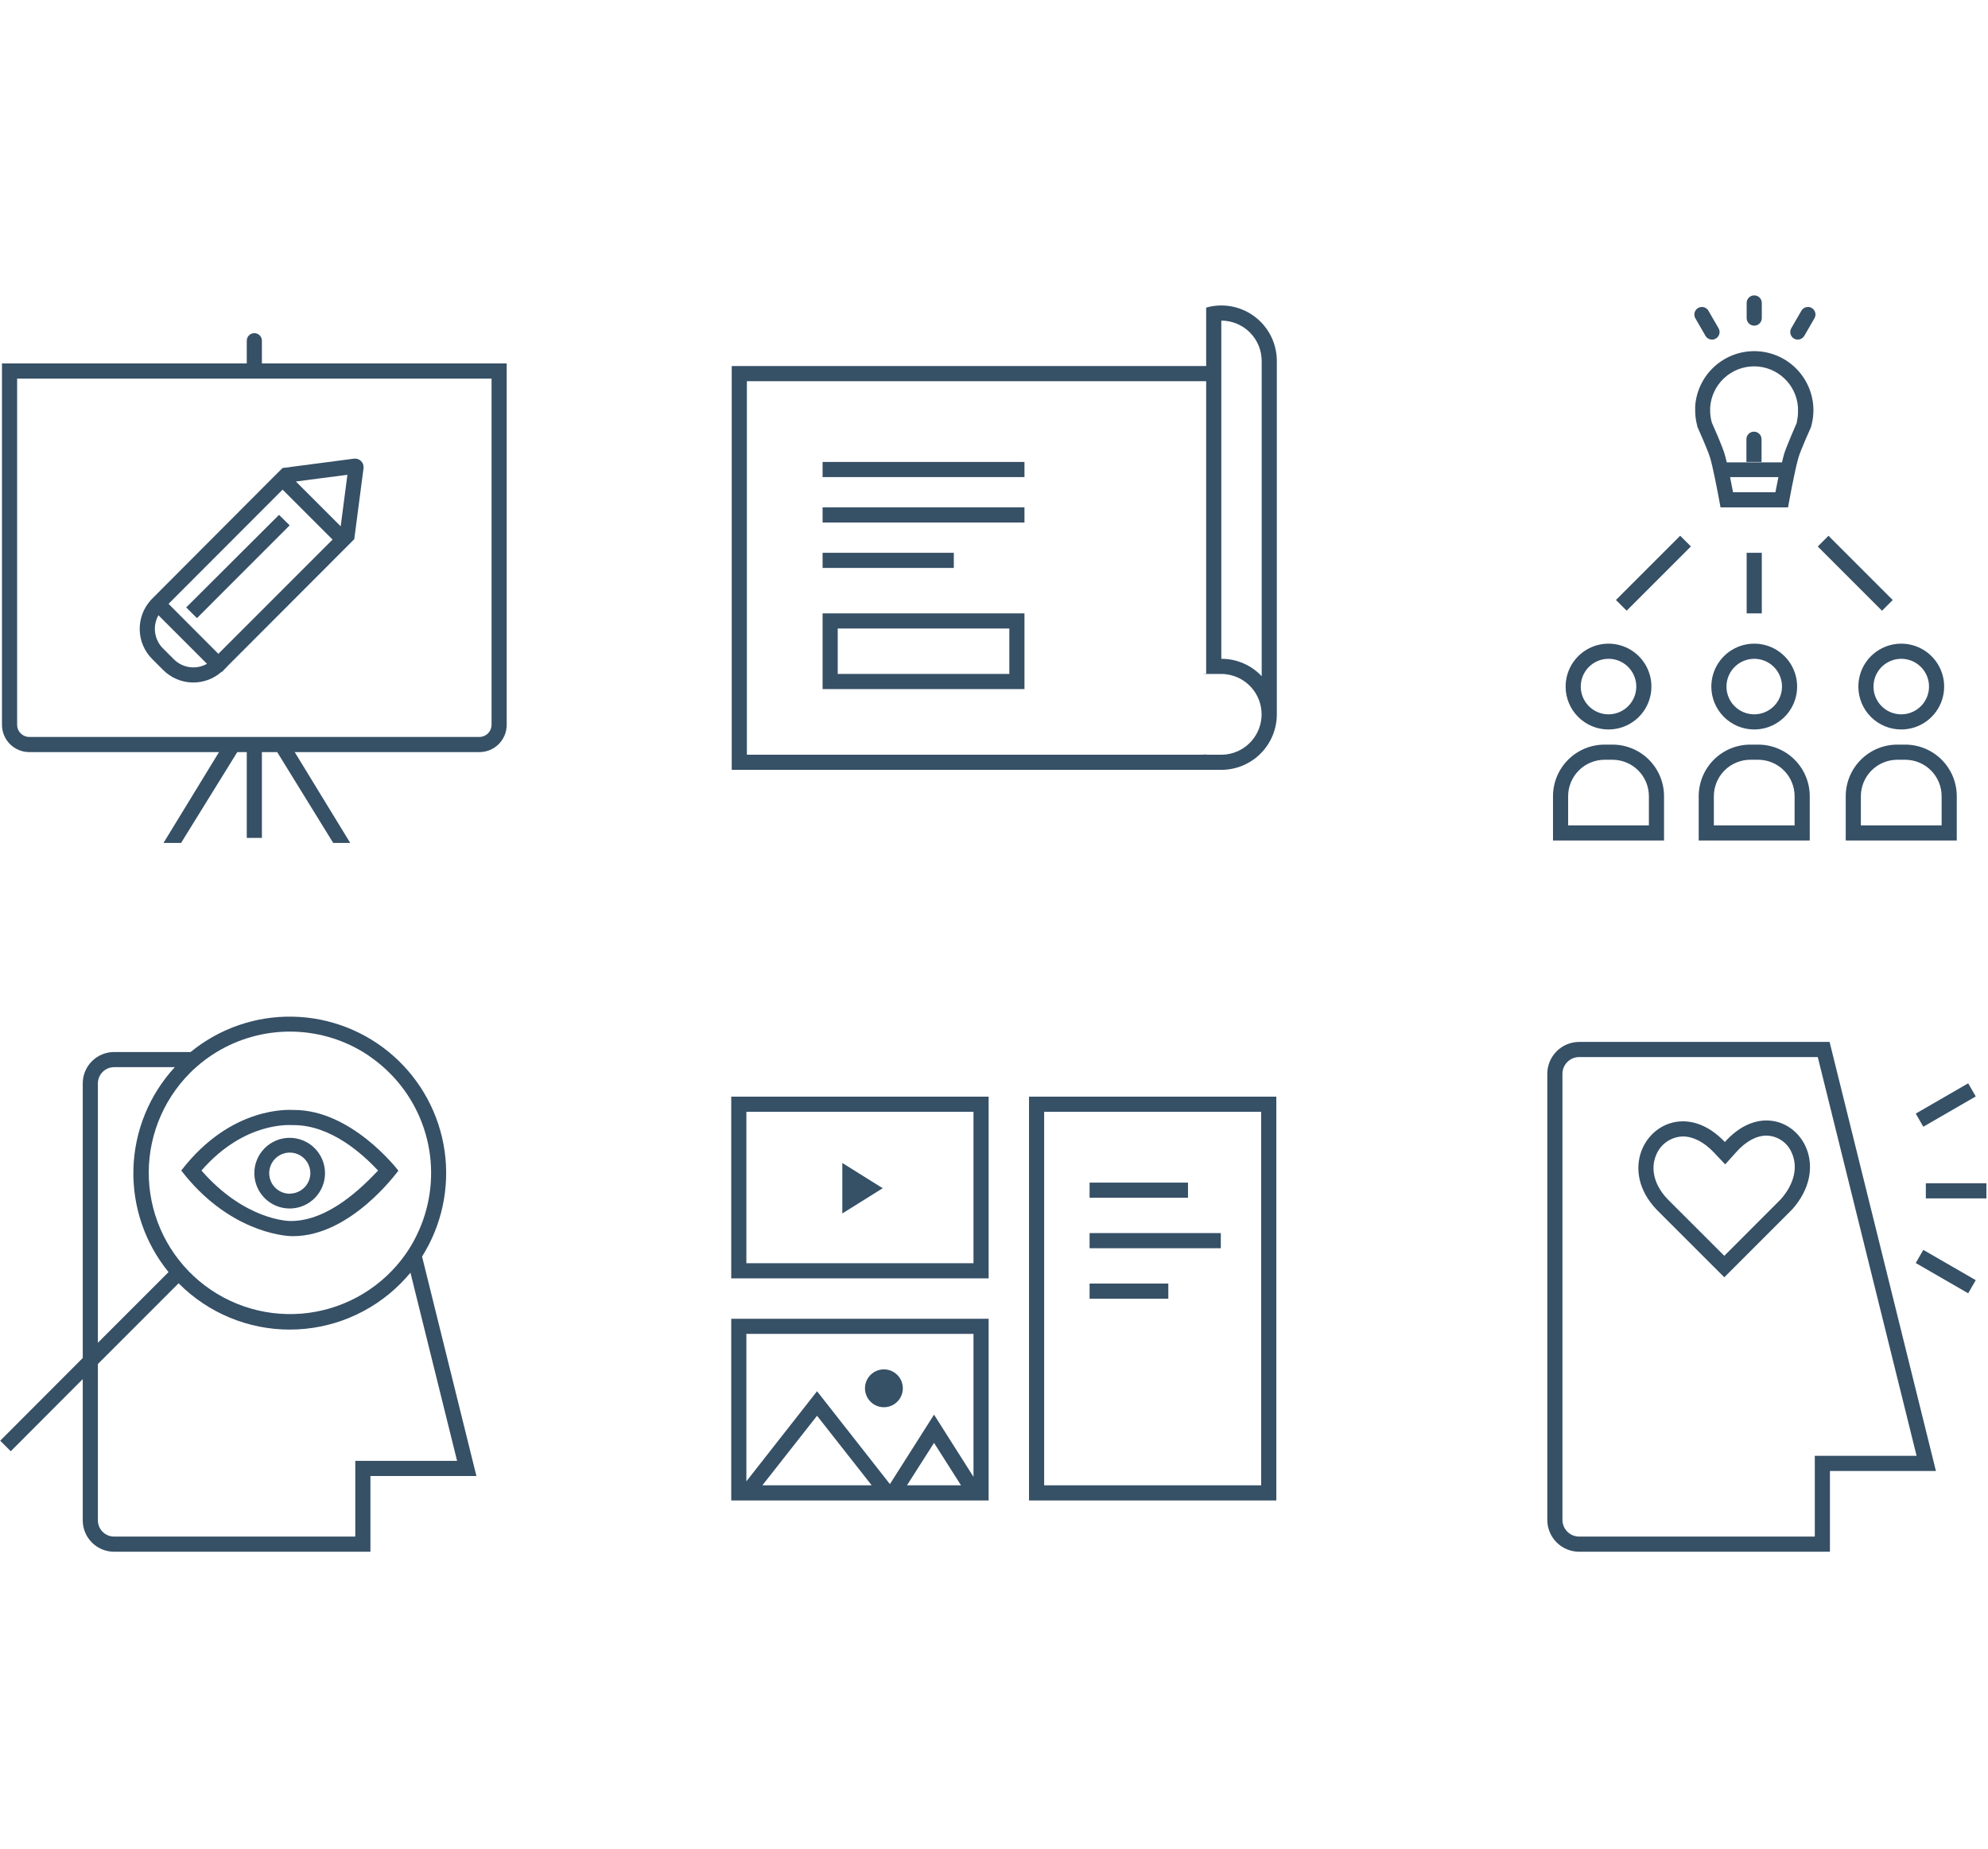 <svg width="615" height="572" viewBox="0 0 615 572" fill="none" xmlns="http://www.w3.org/2000/svg">
<g clip-path="url(#clip0_2107_452)">
<path d="M112.469 144.772C112.508 144.381 112.46 143.986 112.328 143.616C112.196 143.246 111.983 142.91 111.705 142.632C111.427 142.354 111.091 142.142 110.721 142.01C110.351 141.877 109.956 141.829 109.565 141.868L87.503 144.756H87.425L84.099 148.066L48.781 183.478L47.08 185.18L46.658 185.602C46.621 185.645 46.59 185.692 46.564 185.742C44.321 188.256 43.125 191.533 43.221 194.901C43.317 198.268 44.697 201.472 47.08 203.854L50.483 207.258C52.858 209.634 56.05 211.014 59.407 211.116C62.765 211.217 66.035 210.033 68.548 207.804H68.704L69.157 207.336L70.875 205.556L106.193 170.191L109.503 166.865H109.581L112.469 144.772ZM53.793 203.948L50.39 200.544C49.077 199.222 48.231 197.508 47.983 195.661C47.735 193.815 48.098 191.938 49.016 190.317L64.036 205.337C62.411 206.257 60.53 206.619 58.681 206.368C56.831 206.117 55.114 205.267 53.793 203.948V203.948ZM67.549 202.246L52.138 186.788L87.425 151.455L102.883 166.912L67.549 202.246ZM91.531 148.941L107.473 146.864L105.396 162.806L91.531 148.941ZM60.929 191.207L57.603 187.897L86.317 159.261L89.611 162.509L60.929 191.207ZM81.023 112.421V105.394C81.023 104.773 80.777 104.178 80.338 103.738C79.898 103.299 79.303 103.052 78.681 103.052C78.06 103.052 77.465 103.299 77.025 103.738C76.586 104.178 76.339 104.773 76.339 105.394V112.421H0.613V224.214C0.613 226.45 1.502 228.595 3.083 230.176C4.664 231.757 6.809 232.646 9.045 232.646H76.339V259.189H81.023V232.646H148.318C150.554 232.646 152.699 231.757 154.28 230.176C155.861 228.595 156.75 226.45 156.75 224.214V112.421H81.023ZM152.066 224.214C152.061 225.207 151.665 226.158 150.963 226.859C150.262 227.561 149.311 227.957 148.318 227.961H9.045C8.052 227.957 7.101 227.561 6.399 226.859C5.698 226.158 5.301 225.207 5.297 224.214V117.105H152.066V224.214ZM85.754 232.646H91.172L108.347 260.75H103.086L85.754 232.646ZM50.577 260.75L67.752 232.646H73.404L56.011 260.75H50.577Z" fill="#365066"/>
<path d="M373.136 208.471V208.58C372.619 208.504 372.097 208.467 371.575 208.471H373.136Z" fill="#365066"/>
<path d="M371.575 233.452C372.097 233.453 372.618 233.421 373.136 233.359V233.452H371.575Z" fill="#365066"/>
<path d="M377.82 94.491C376.236 94.484 374.658 94.705 373.136 95.147V113.227H226.368V238.136H377.82C382.376 238.136 386.744 236.327 389.965 233.106C393.186 229.885 394.995 225.516 394.995 220.961V111.666C394.995 107.111 393.186 102.742 389.965 99.521C386.744 96.3 382.376 94.491 377.82 94.491ZM379.382 233.359C378.864 233.421 378.342 233.453 377.82 233.452H231.052V117.911H373.136V208.47H377.82C378.343 208.467 378.865 208.504 379.382 208.58C382.395 208.966 385.164 210.437 387.17 212.718C389.177 214.998 390.284 217.932 390.284 220.969C390.284 224.007 389.177 226.94 387.17 229.221C385.164 231.501 382.395 232.972 379.382 233.359ZM390.311 209.173C388.71 207.466 386.775 206.107 384.626 205.18C382.477 204.253 380.161 203.779 377.82 203.786V99.175C381.133 99.175 384.31 100.491 386.653 102.833C388.995 105.176 390.311 108.353 390.311 111.666V209.173Z" fill="#365066"/>
<path d="M254.473 142.893V147.577H316.927V142.893H254.473Z" fill="#365066"/>
<path d="M254.473 156.946V161.63H316.927V156.946H254.473Z" fill="#365066"/>
<path d="M254.473 170.998V175.682H295.068V170.998H254.473Z" fill="#365066"/>
<path d="M312.243 194.418V208.47H259.157V194.418H312.243ZM316.927 189.734H254.473V213.155H316.927V189.734Z" fill="#365066"/>
<path d="M497.605 225.645C500.23 225.645 502.796 224.867 504.978 223.409C507.161 221.951 508.862 219.878 509.866 217.453C510.871 215.028 511.134 212.359 510.622 209.785C510.11 207.21 508.846 204.846 506.99 202.989C505.133 201.133 502.769 199.869 500.194 199.357C497.62 198.845 494.951 199.108 492.526 200.113C490.101 201.117 488.028 202.818 486.57 205.001C485.112 207.183 484.334 209.749 484.334 212.374C484.331 214.117 484.673 215.844 485.34 217.455C486.006 219.066 486.983 220.53 488.216 221.763C489.449 222.996 490.913 223.973 492.524 224.639C494.135 225.306 495.862 225.648 497.605 225.645V225.645ZM497.605 203.786C499.304 203.786 500.964 204.29 502.376 205.234C503.788 206.177 504.889 207.518 505.539 209.088C506.189 210.657 506.359 212.383 506.028 214.049C505.696 215.715 504.878 217.245 503.677 218.446C502.476 219.647 500.946 220.465 499.28 220.796C497.615 221.128 495.888 220.958 494.319 220.308C492.75 219.658 491.408 218.557 490.465 217.145C489.521 215.733 489.018 214.072 489.018 212.374C489.018 210.096 489.922 207.912 491.533 206.302C493.143 204.691 495.328 203.786 497.605 203.786V203.786Z" fill="#365066"/>
<path d="M498.839 230.33H496.387C492.156 230.334 488.1 232.016 485.108 235.008C482.117 238 480.434 242.056 480.43 246.287V259.995H514.78V246.287C514.78 242.057 513.101 238.001 510.112 235.009C507.123 232.017 503.068 230.334 498.839 230.33V230.33ZM510.096 255.311H485.114V246.287C485.118 243.298 486.307 240.433 488.421 238.32C490.534 236.207 493.399 235.018 496.387 235.014H498.839C501.826 235.018 504.689 236.207 506.8 238.321C508.911 240.435 510.096 243.3 510.096 246.287V255.311Z" fill="#365066"/>
<path d="M542.682 225.645C545.307 225.645 547.873 224.867 550.055 223.409C552.238 221.951 553.939 219.878 554.943 217.453C555.948 215.028 556.21 212.359 555.698 209.785C555.186 207.21 553.922 204.846 552.066 202.989C550.21 201.133 547.845 199.869 545.271 199.357C542.696 198.845 540.028 199.108 537.603 200.113C535.178 201.117 533.105 202.818 531.647 205.001C530.189 207.183 529.41 209.749 529.41 212.374C529.41 215.894 530.808 219.269 533.297 221.758C535.786 224.247 539.162 225.645 542.682 225.645V225.645ZM542.682 203.786C544.38 203.786 546.041 204.29 547.453 205.234C548.865 206.177 549.966 207.518 550.616 209.088C551.266 210.657 551.436 212.383 551.104 214.049C550.773 215.715 549.955 217.245 548.754 218.446C547.553 219.647 546.023 220.465 544.357 220.796C542.691 221.128 540.965 220.958 539.395 220.308C537.826 219.658 536.485 218.557 535.542 217.145C534.598 215.733 534.094 214.072 534.094 212.374C534.098 210.098 535.004 207.916 536.614 206.306C538.224 204.697 540.405 203.791 542.682 203.786V203.786Z" fill="#365066"/>
<path d="M543.9 230.33H541.464C539.365 230.33 537.286 230.744 535.347 231.549C533.408 232.354 531.646 233.533 530.164 235.02C528.682 236.507 527.507 238.271 526.708 240.213C525.909 242.154 525.501 244.234 525.507 246.334V259.995H559.857V246.287C559.857 242.055 558.176 237.996 555.183 235.003C552.191 232.011 548.132 230.33 543.9 230.33ZM555.173 255.311H530.191V246.287C530.195 243.298 531.384 240.433 533.497 238.32C535.611 236.207 538.476 235.018 541.464 235.014H543.9C545.384 235.016 546.852 235.31 548.222 235.88C549.592 236.451 550.836 237.285 551.883 238.337C552.93 239.388 553.759 240.635 554.324 242.008C554.888 243.38 555.177 244.85 555.173 246.334V255.311Z" fill="#365066"/>
<path d="M588.164 225.645C590.789 225.645 593.355 224.867 595.537 223.409C597.72 221.951 599.421 219.878 600.426 217.453C601.43 215.028 601.693 212.359 601.181 209.785C600.669 207.21 599.405 204.846 597.549 202.989C595.693 201.133 593.328 199.869 590.753 199.357C588.179 198.845 585.51 199.108 583.085 200.113C580.66 201.117 578.588 202.818 577.129 205.001C575.671 207.183 574.893 209.749 574.893 212.374C574.891 214.117 575.232 215.844 575.899 217.455C576.565 219.066 577.542 220.53 578.775 221.763C580.008 222.996 581.472 223.973 583.083 224.639C584.694 225.306 586.421 225.648 588.164 225.645V225.645ZM588.164 203.786C589.863 203.786 591.523 204.29 592.935 205.234C594.347 206.177 595.448 207.518 596.098 209.088C596.748 210.657 596.918 212.383 596.587 214.049C596.255 215.715 595.437 217.245 594.236 218.446C593.035 219.647 591.505 220.465 589.84 220.796C588.174 221.128 586.447 220.958 584.878 220.308C583.309 219.658 581.968 218.557 581.024 217.145C580.08 215.733 579.577 214.072 579.577 212.374C579.577 210.096 580.481 207.912 582.092 206.302C583.702 204.691 585.887 203.786 588.164 203.786Z" fill="#365066"/>
<path d="M589.398 230.33H586.946C582.716 230.334 578.659 232.016 575.668 235.008C572.676 238 570.993 242.056 570.989 246.287V259.995H605.339V246.287C605.339 242.057 603.66 238.001 600.671 235.009C597.682 232.017 593.627 230.334 589.398 230.33V230.33ZM600.655 255.311H575.673V246.287C575.677 243.298 576.867 240.433 578.98 238.32C581.093 236.207 583.958 235.018 586.946 235.014H589.398C592.385 235.018 595.248 236.207 597.359 238.321C599.47 240.435 600.655 243.3 600.655 246.287V255.311Z" fill="#365066"/>
<path d="M545.024 170.998H540.34V189.734H545.024V170.998Z" fill="#365066"/>
<path d="M523.089 169.032L519.777 165.72L499.904 185.593L503.216 188.905L523.089 169.032Z" fill="#365066"/>
<path d="M565.652 165.734L562.339 169.046L582.212 188.919L585.524 185.607L565.652 165.734Z" fill="#365066"/>
<path d="M560.95 125.624C560.619 121.006 558.55 116.683 555.161 113.528C551.771 110.373 547.312 108.619 542.682 108.619C538.051 108.619 533.592 110.373 530.203 113.528C526.813 116.683 524.745 121.006 524.414 125.624C524.414 126.046 524.414 126.483 524.414 126.92C524.413 128.458 524.607 129.99 524.991 131.48C524.991 131.745 525.116 131.995 525.194 132.245C525.194 132.245 528.317 139.162 529.035 141.613C529.457 143.002 529.957 145.235 530.441 147.577C531.393 152.09 532.252 156.945 532.252 156.945H553.143C553.143 156.945 555.157 145.563 556.39 141.457C557.109 139.052 560.216 132.182 560.216 132.182C560.341 131.761 560.356 131.683 560.419 131.417C560.803 129.928 560.997 128.396 560.996 126.858C560.996 126.483 560.981 126.046 560.95 125.624ZM536.124 152.261C535.859 150.856 535.531 149.217 535.203 147.577H550.161C549.833 149.232 549.505 150.872 549.239 152.261H536.124ZM555.875 130.402V130.699C555.204 132.26 552.752 137.866 551.972 140.27C551.753 141.004 551.519 141.956 551.269 143.018H534.188C533.938 141.988 533.704 141.051 533.485 140.333C532.751 137.897 530.222 132.182 529.551 130.683C529.551 130.59 529.551 130.496 529.473 130.371C529.189 129.269 529.048 128.136 529.051 126.998C529.051 126.639 529.051 126.358 529.051 126.124V126.015C529.285 122.571 530.817 119.345 533.339 116.989C535.861 114.632 539.183 113.321 542.635 113.321C546.086 113.321 549.409 114.632 551.931 116.989C554.452 119.345 555.985 122.571 556.219 126.015V126.124C556.219 126.374 556.219 126.655 556.219 126.998C556.253 128.143 556.138 129.287 555.875 130.402ZM544.946 135.992V142.893H540.262V135.867C540.262 135.246 540.508 134.65 540.948 134.211C541.387 133.772 541.982 133.525 542.604 133.525C543.225 133.525 543.82 133.772 544.26 134.211C544.699 134.65 544.946 135.246 544.946 135.867V135.992ZM542.682 91.368C543.303 91.368 543.899 91.615 544.338 92.054C544.777 92.493 545.024 93.089 545.024 93.71V98.394C545.024 99.015 544.777 99.611 544.338 100.05C543.899 100.49 543.303 100.736 542.682 100.736C542.061 100.736 541.465 100.49 541.026 100.05C540.586 99.611 540.34 99.015 540.34 98.394V93.71C540.34 93.089 540.586 92.493 541.026 92.054C541.465 91.615 542.061 91.368 542.682 91.368V91.368ZM526.49 94.959C526.902 94.957 527.307 95.065 527.663 95.271C528.02 95.476 528.316 95.773 528.52 96.13L531.643 101.533C531.799 101.799 531.901 102.093 531.942 102.399C531.983 102.704 531.963 103.015 531.883 103.313C531.803 103.611 531.665 103.89 531.476 104.133C531.288 104.377 531.052 104.581 530.784 104.733C530.435 104.941 530.035 105.05 529.629 105.046C529.217 105.048 528.812 104.94 528.456 104.734C528.099 104.529 527.803 104.232 527.599 103.875L524.476 98.472C524.164 97.936 524.077 97.298 524.235 96.698C524.394 96.097 524.783 95.585 525.319 95.272C525.675 95.065 526.079 94.957 526.49 94.959V94.959ZM559.295 94.959C558.883 94.957 558.478 95.065 558.122 95.271C557.765 95.476 557.469 95.773 557.265 96.13L554.142 101.533C553.83 102.069 553.743 102.707 553.901 103.307C554.059 103.908 554.449 104.421 554.985 104.733C555.253 104.887 555.548 104.986 555.854 105.025C556.159 105.064 556.47 105.042 556.767 104.961C557.065 104.88 557.343 104.74 557.586 104.551C557.83 104.362 558.034 104.127 558.186 103.859L561.309 98.457C561.465 98.191 561.566 97.896 561.608 97.591C561.649 97.285 561.629 96.975 561.549 96.677C561.469 96.379 561.331 96.1 561.142 95.856C560.954 95.612 560.718 95.408 560.45 95.256C560.101 95.048 559.701 94.94 559.295 94.944V94.959Z" fill="#365066"/>
<path d="M130.567 388.687C136.695 378.967 139.165 367.383 137.535 356.009C135.905 344.634 130.282 334.211 121.671 326.602C113.06 318.994 102.023 314.697 90.534 314.481C79.046 314.264 67.855 318.142 58.963 325.42H35.34C34.065 325.414 32.802 325.66 31.622 326.142C30.442 326.625 29.369 327.335 28.464 328.233C27.559 329.13 26.84 330.198 26.348 331.374C25.856 332.549 25.601 333.811 25.597 335.085V420.07L0.068 445.645L3.332 448.909L25.597 426.597V470.315C25.599 471.591 25.853 472.854 26.344 474.032C26.835 475.209 27.553 476.278 28.459 477.178C29.364 478.077 30.438 478.789 31.618 479.272C32.799 479.756 34.064 480.002 35.34 479.995H114.594V456.575H147.383L130.567 388.687ZM60.681 330.105C62.65 328.35 64.777 326.782 67.035 325.42C73.864 321.287 81.693 319.102 89.675 319.102C97.657 319.102 105.487 321.287 112.315 325.42C113.393 326.072 114.435 326.781 115.438 327.544C117.258 328.868 118.971 330.336 120.559 331.931C127.002 338.372 131.272 346.665 132.773 355.651C134.273 364.636 132.929 373.867 128.928 382.051C127.957 384.084 126.819 386.032 125.524 387.875C122.046 392.833 117.576 397.015 112.397 400.154C107.218 403.294 101.443 405.323 95.439 406.114C89.434 406.904 83.331 406.438 77.516 404.746C71.701 403.053 66.301 400.171 61.658 396.282C57.016 392.393 53.232 387.581 50.547 382.153C47.862 376.724 46.334 370.797 46.06 364.747C45.786 358.697 46.772 352.656 48.955 347.007C51.139 341.358 54.472 336.224 58.744 331.931C59.369 331.307 59.947 330.698 60.681 330.105ZM30.281 335.085C30.293 333.755 30.833 332.483 31.781 331.549C32.729 330.616 34.009 330.096 35.34 330.105H54.076C46.178 338.669 41.635 349.795 41.279 361.439C40.924 373.083 44.78 384.466 52.14 393.496L30.281 415.355V335.085ZM109.91 451.891V475.311H35.34C34.009 475.32 32.729 474.8 31.781 473.866C30.833 472.933 30.293 471.661 30.281 470.331V421.928L55.263 396.947L55.403 397.103C64.48 406.18 76.791 411.279 89.628 411.279C102.465 411.279 114.776 406.18 123.853 397.103C124.962 395.994 125.992 394.854 126.976 393.683L141.403 451.891H109.91Z" fill="#365066"/>
<path d="M89.612 351.964C87.451 351.964 85.337 352.605 83.54 353.806C81.743 355.007 80.342 356.714 79.515 358.711C78.687 360.708 78.471 362.905 78.893 365.026C79.314 367.146 80.355 369.093 81.884 370.622C83.412 372.15 85.36 373.191 87.48 373.613C89.6 374.035 91.798 373.818 93.795 372.991C95.792 372.164 97.499 370.763 98.7 368.965C99.901 367.168 100.542 365.055 100.542 362.893C100.542 359.995 99.39 357.215 97.341 355.165C95.291 353.115 92.511 351.964 89.612 351.964ZM89.612 369.264C88.354 369.257 87.125 368.879 86.082 368.175C85.038 367.471 84.226 366.474 83.749 365.31C83.272 364.145 83.15 362.865 83.399 361.631C83.649 360.398 84.258 359.266 85.15 358.378C86.042 357.49 87.177 356.886 88.412 356.643C89.647 356.4 90.926 356.528 92.088 357.011C93.251 357.494 94.244 358.31 94.942 359.357C95.641 360.404 96.014 361.635 96.014 362.893C96.001 364.58 95.32 366.193 94.12 367.379C92.92 368.564 91.299 369.225 89.612 369.217V369.264Z" fill="#365066"/>
<path d="M123.213 362.081C122.588 361.269 108.567 343.345 90.986 343.345H90.737C89.987 343.345 71.688 341.784 56.074 362.081C70.345 380.615 87.302 382.379 90.424 382.379H90.674C108.396 382.379 122.651 362.862 123.275 362.081H123.213ZM89.971 377.695H89.768C89.175 377.695 75.716 377.414 62.32 362.081C75.685 346.733 89.893 348.029 90.627 348.029H90.83C102.462 348.029 112.221 357.054 116.967 362.081C112.205 367.093 101.713 377.695 89.971 377.695V377.695Z" fill="#365066"/>
<path d="M226.212 464.136H305.841V407.927H226.212V464.136ZM235.846 459.452L252.755 437.937L269.665 459.452H235.846ZM280.579 459.452L288.948 446.321L297.301 459.452H280.579ZM230.896 412.611H301.157V456.829L288.948 437.593L275.301 459.078L252.755 430.348L230.896 458.219V412.611Z" fill="#365066"/>
<path d="M226.212 395.436H305.841V339.227H226.212V395.436ZM230.896 343.911H301.157V390.752H230.896V343.911Z" fill="#365066"/>
<path d="M318.333 339.227V464.136H394.839V339.227H318.333ZM390.155 459.452H323.017V343.911H390.155V459.452Z" fill="#365066"/>
<path d="M260.577 375.357L273.068 367.55L260.577 359.744V375.357Z" fill="#365066"/>
<path d="M367.515 365.817H337.069V370.501H367.515V365.817Z" fill="#365066"/>
<path d="M377.664 381.431H337.069V386.115H377.664V381.431Z" fill="#365066"/>
<path d="M361.426 397.045H337.069V401.729H361.426V397.045Z" fill="#365066"/>
<path d="M273.443 435.298C276.677 435.298 279.298 432.677 279.298 429.443C279.298 426.209 276.677 423.588 273.443 423.588C270.209 423.588 267.588 426.209 267.588 429.443C267.588 432.677 270.209 435.298 273.443 435.298Z" fill="#365066"/>
<path d="M562.34 326.982L592.911 450.33H561.418V475.311H488.534C487.17 475.311 485.861 474.774 484.89 473.815C483.92 472.857 483.367 471.554 483.35 470.19V332.197C483.346 331.513 483.477 330.836 483.736 330.203C483.994 329.571 484.376 328.996 484.857 328.511C485.339 328.026 485.912 327.642 486.543 327.379C487.174 327.117 487.851 326.982 488.534 326.982H562.34ZM565.993 322.298H488.534C487.235 322.298 485.95 322.554 484.75 323.052C483.551 323.55 482.462 324.279 481.545 325.199C480.628 326.119 479.902 327.21 479.408 328.411C478.914 329.612 478.662 330.898 478.666 332.197V470.19C478.678 472.798 479.724 475.294 481.574 477.132C483.423 478.97 485.926 480 488.534 479.995H566.102V455.014H598.891L565.993 322.298Z" fill="#365066"/>
<path d="M546.492 351.277C548.17 351.315 549.802 351.84 551.188 352.788C552.574 353.736 553.655 355.066 554.299 356.617C556.266 361.004 555.064 366.203 550.973 370.887L533.423 388.468L515.936 370.997C511.783 366.672 510.487 361.629 512.345 357.257C513.016 355.598 514.16 354.172 515.633 353.156C517.107 352.141 518.846 351.579 520.636 351.542C523.758 351.542 527.146 353.244 530.207 356.492L533.704 360.177L537.108 356.382C540.09 353.041 543.353 351.277 546.476 351.277M546.476 346.593C542.354 346.593 537.795 348.56 533.595 353.26C529.301 348.732 524.742 346.858 520.62 346.858C508.925 346.858 500.822 362.05 512.579 374.276L533.423 395.104L554.439 374.088C565.79 361.332 557.78 346.593 546.492 346.593H546.476Z" fill="#365066"/>
<path d="M608.868 335.101L592.646 344.469L594.988 348.529L611.21 339.16L608.868 335.101Z" fill="#365066"/>
<path d="M614.505 366.016H595.769V370.7H614.505V366.016Z" fill="#365066"/>
<path d="M594.988 386.626L592.646 390.685L608.868 400.054L611.21 395.994L594.988 386.626Z" fill="#365066"/>
</g>
<defs>
<clipPath id="clip0_2107_452">
<rect width="615" height="572" fill="white"/>
</clipPath>
</defs>
</svg>

